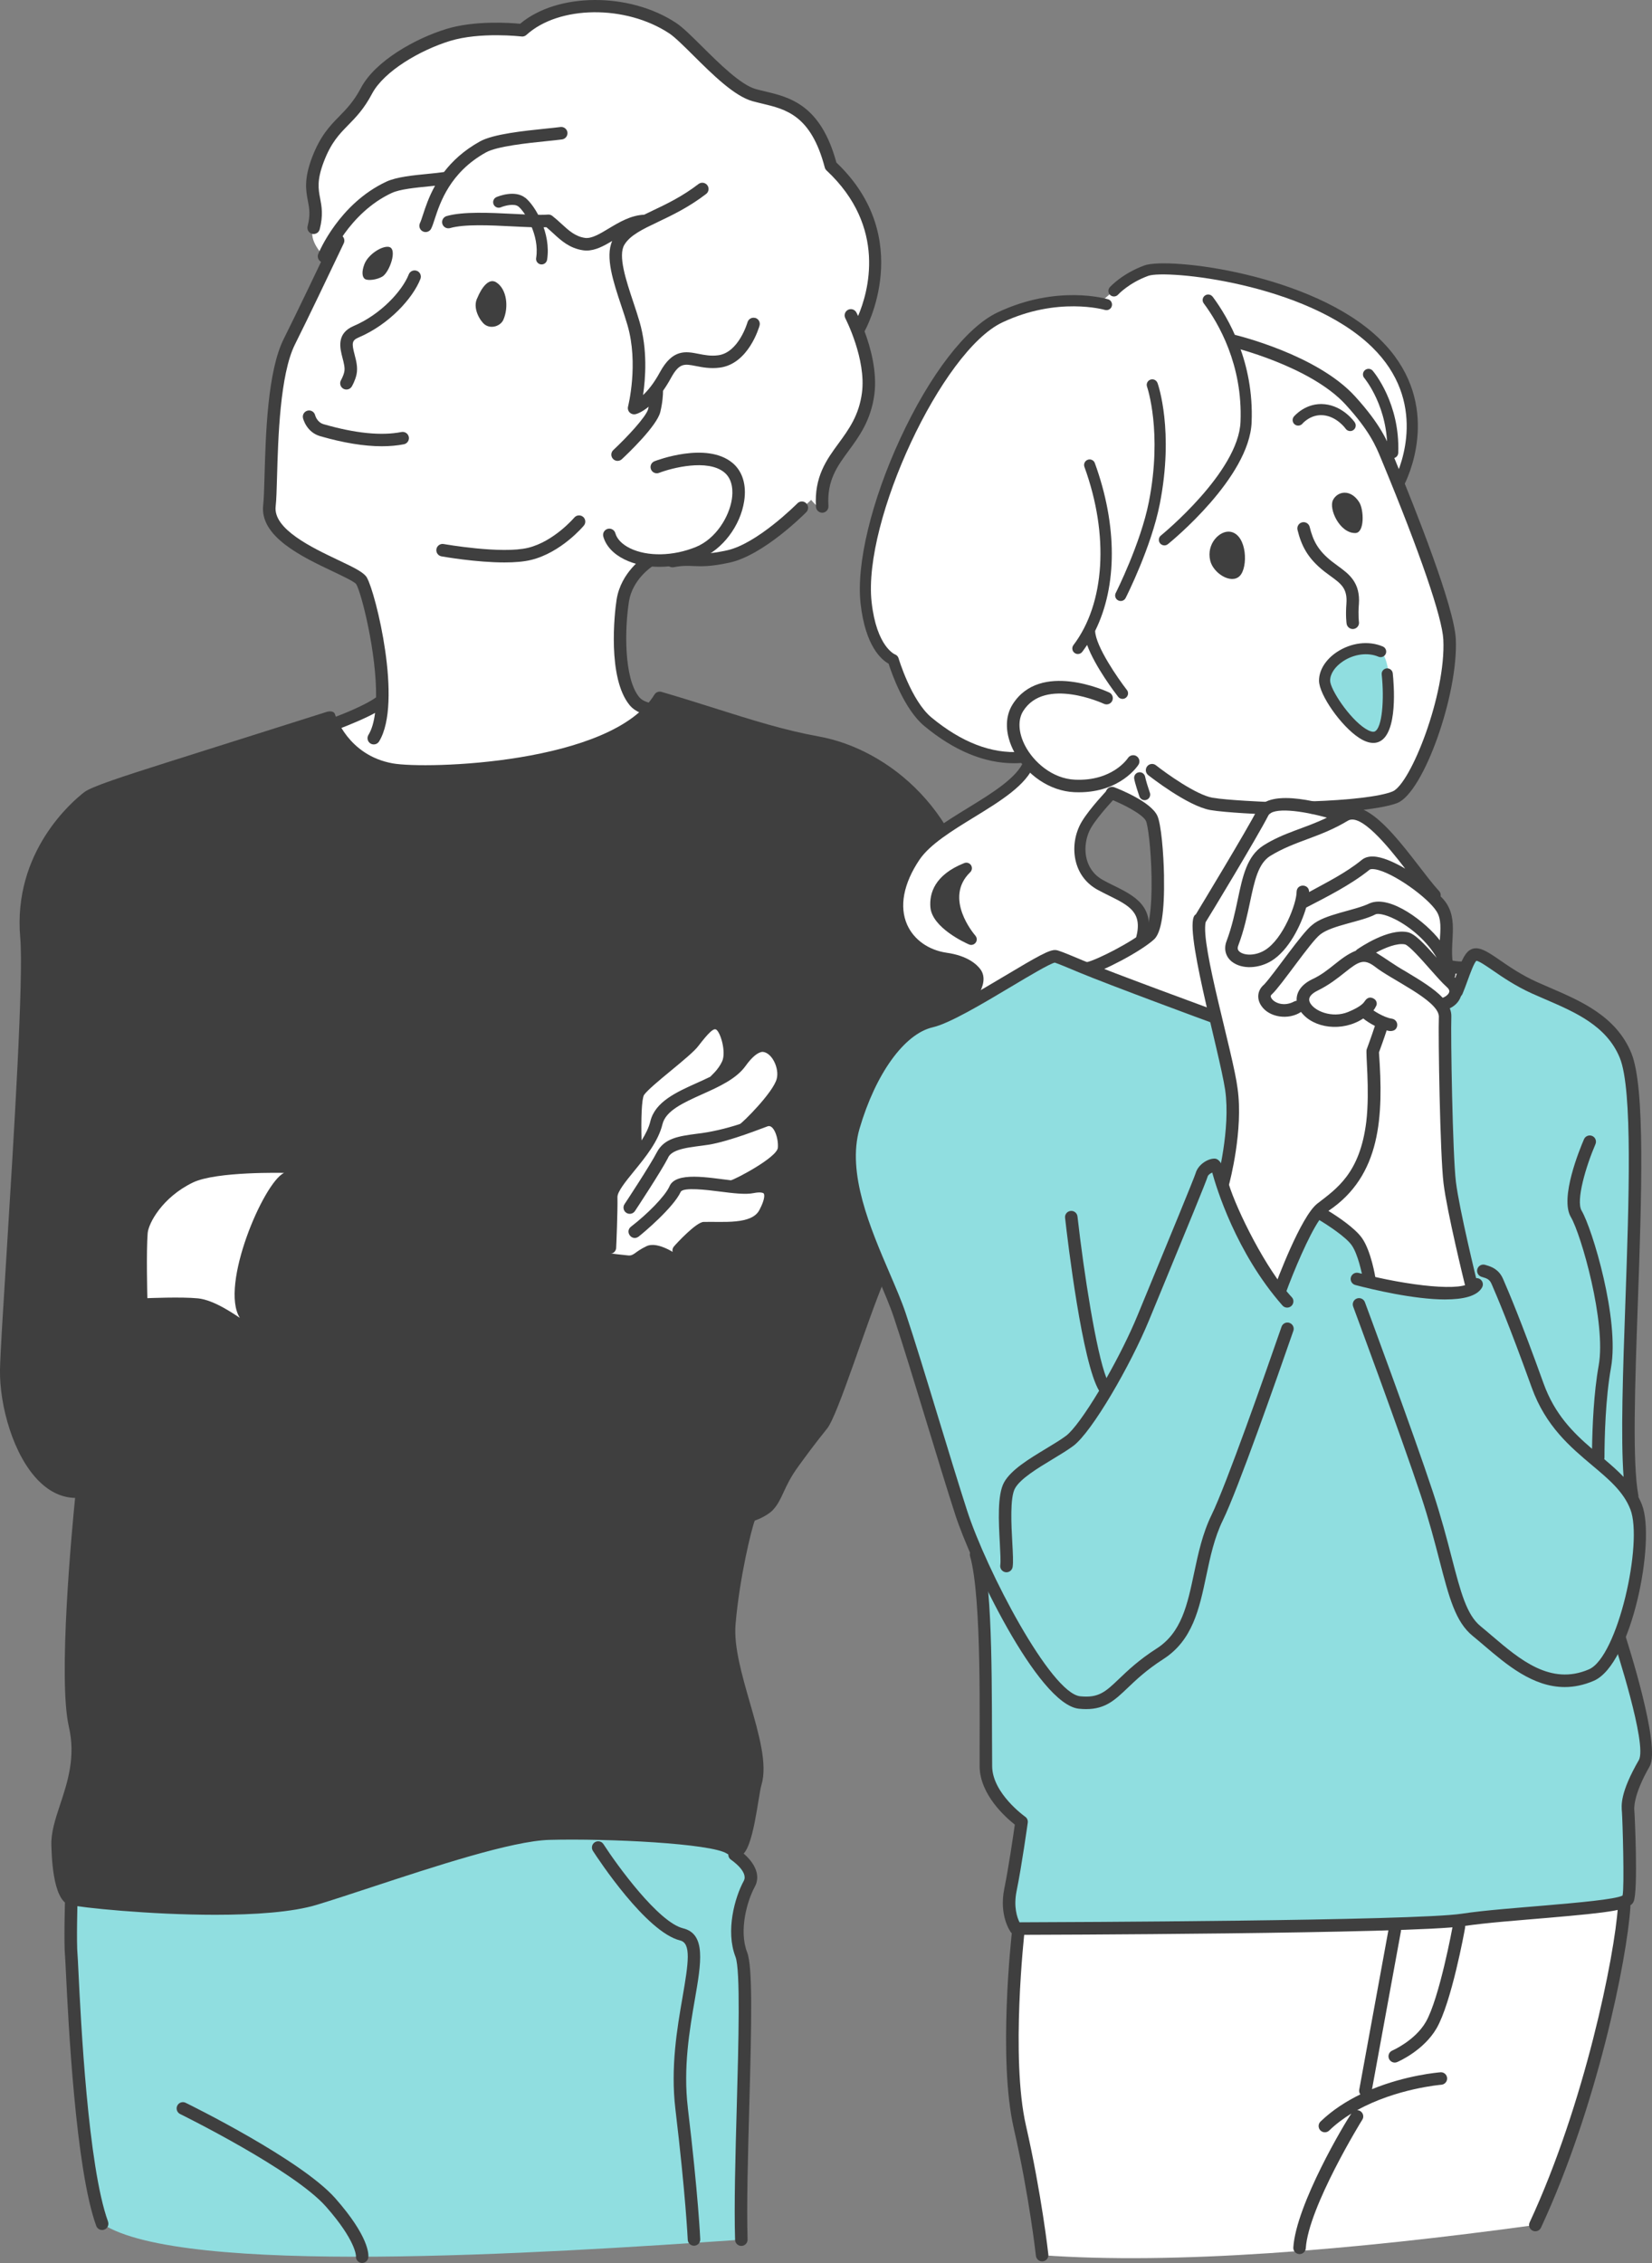 <?xml version="1.0" encoding="UTF-8"?>
<svg id="_レイヤー_2" data-name="レイヤー_2" xmlns="http://www.w3.org/2000/svg" viewBox="0 0 523.36 716.79">
  <rect x="0" y="0" width="523.36" height="716.79" fill="#808080" stroke="none"/>
  <defs>
    <style>
      .cls-1 {
        fill: #3f3f3f;
      }

      .cls-2 {
        fill: #fff;
      }

      .cls-3 {
        fill: #90dee0;
      }
    </style>
  </defs>
  <g>
    <g>
      <g>
        <path class="cls-2" d="M230.75,148.12c-2.96-2.46-7.2-2.97-11.22-2.71-3.77-8.75-14.31-3.78-17.67-2.15-3.49,1.69-5.28.76-5.28.76,0,0,9.5-9.95,10.77-11.64,1.27-1.69,1.58-6.55,1.27-12.14-1.9,4.33-6.02,6.86-6.02,6.86,0,0,1.37-14.26.53-19.11-.84-4.86-6.23-24.71-6.97-27.88-.74-3.17,2.21-6.06,10.48-11.14-8-1.42-14.03,6.3-20.66,6.98-6.63.68-11.78-7.19-11.78-7.19,0,0-13.84.89-17.88,0-4.03-.89-12.96.16-19.82.64,1.58-5.64,7.08-13.69,7.08-13.69,0,0-8.12-.88-19.31,3.01-11.19,3.9-17.16,14.67-17.16,14.67-3.88,11.78-10.94,25.8-15.45,34.81-6.58,13.16-5.43,44.42-6.31,51.94-1.49,12.61,26.92,19.91,29.23,23.88,1.69,2.91,6.59,23.34,6.39,37.93-3.38,2.33-11.94,6.17-16.27,7.8,0,0,3.61,11.17,15.13,15.49,15.07,5.65,74.62-.16,89.28-20.48-14.26,2.53-12.79-25.03-11.47-32.71,1.3-7.59,5.3-12.15,8.4-14.63,4.58.47,9.89-.17,15.18-2.34,10.86-4.45,16.9-20.84,9.53-26.96Z"/>
        <path class="cls-2" d="M263.21,52.54c-5.26-20.03-16.14-20.15-24.3-22.41-8.16-2.27-20.39-17.63-25.79-21.2-14.08-9.3-36.4-9.6-47.68.67,0,0-13.37-1.61-23.46,1.48-10.09,3.1-21.85,10.11-25.86,17.68-5.41,10.21-10.9,10.04-15.37,21.74-4.41,11.51.61,17.67-1.38,21.64-1.99,3.97,3.3,9.06,3.3,9.06,0,0,6.14-15.12,20.6-21.87,3.36-1.57,12.17-1.99,18.18-2.52-4.4,6.28-5.49,12.42-6.6,14.71,7.85-2.23,31.41-1,38.91-1.55,3.7,2.87,6.23,6.48,11.23,7.36,3.05.54,5.59-1.13,8.68-3.01,0,0,7.55-5.35,10.32-4.09-3.97,2.22-8.31,5.34-8.91,8.63-1.33,7.25,3.81,17.3,5.64,23.59,3.78,13,.2,26.83.2,26.83,0,0,3.22-.77,7.12-6.04-.09,2.26-.3,4.88-.75,6.78-.98,4.07-12.43,14.71-12.43,14.71,0,0,4.41,3.25,9.9-.63,2.94-2.08,12.16-3.8,14.66,2.11,16.5-.87,16.26,12.17,9.4,21.86-4.42,6.24-11.18,8.39-15.08,9.1,5.14-.4,3.05,1.76,16.97-.92,8.9-1.71,22.53-14.38,26.27-17.91,1.58,2.01,3.47,3.1,3.47,3.1-1.03-16.51,12.46-20.26,14.62-36.8.91-6.95-1.31-14.59-3.19-19.52,2.11-4.18,14.35-31.15-8.64-52.6Z"/>
      </g>
      <g>
        <path class="cls-1" d="M255.42,159.41c-.78-.77-2.03-.76-2.8.02-.13.13-12.71,12.81-22.34,14.9-5.59,1.21-8.08,1.1-10.49,1-1.92-.08-3.9-.17-7.1.44-1.07.2-1.78,1.24-1.57,2.32.18.95,1.01,1.61,1.94,1.61.12,0,.25-.01.37-.04,2.75-.52,4.34-.45,6.18-.37,2.54.11,5.41.24,11.5-1.08,10.79-2.34,23.78-15.43,24.33-15.99.77-.78.76-2.03-.02-2.8Z"/>
        <path class="cls-1" d="M273.96,104.81c.17-.29,16.26-29.3-8.99-53.33-5-18.35-14.79-20.67-22.67-22.55-.98-.23-1.94-.46-2.87-.72-4.75-1.32-11.57-8.08-17.04-13.51-3.27-3.25-6.1-6.05-8.18-7.43-14.89-9.83-37.69-9.64-49.43.26-3.23-.31-14.42-1.1-23.39,1.65-9.87,3.03-22.54,10.16-27.03,18.65-2.29,4.32-4.52,6.6-6.88,9.02-2.94,3-5.97,6.1-8.59,12.94-2.66,6.96-1.97,10.59-1.36,13.79.46,2.4.85,4.47-.08,8.07-.27,1.06.36,2.14,1.42,2.41,1.06.27,2.14-.36,2.41-1.42,1.16-4.46.62-7.3.14-9.8-.56-2.94-1.09-5.72,1.17-11.63,2.32-6.07,4.83-8.63,7.72-11.59,2.46-2.51,5-5.1,7.55-9.93,3.79-7.16,15.29-13.83,24.7-16.72,9.56-2.93,22.51-1.43,22.64-1.41.57.07,1.14-.11,1.57-.5,10.3-9.38,31.45-9.6,45.26-.48,1.76,1.16,4.59,3.97,7.58,6.94,6.1,6.06,13.02,12.92,18.77,14.52.97.27,1.98.51,3.01.76,7.65,1.82,15.55,3.7,19.9,20.25.09.36.29.69.56.94,19.33,18.04,13.15,38.7,10,46.09-.3-.63-.5-1.01-.54-1.1-.51-.97-1.71-1.34-2.67-.84-.97.51-1.34,1.7-.84,2.67.07.13,6.66,12.93,5.27,23.59-.94,7.2-4.22,11.67-7.38,15.99-3.83,5.22-7.78,10.61-7.19,20.15.07,1.05.94,1.86,1.97,1.86.04,0,.08,0,.13,0,1.09-.07,1.92-1.01,1.85-2.1-.51-8.1,2.71-12.49,6.43-17.56,3.3-4.5,7.05-9.61,8.12-17.82.93-7.15-1.2-14.86-3.12-20,.02-.03.05-.06.08-.1Z"/>
        <path class="cls-1" d="M116.3,183.04c-1-1.71-3.67-3.04-9.15-5.64-8.23-3.91-20.67-9.81-19.82-17.01.23-1.95.32-5.27.44-9.49.34-12.08.92-32.29,5.67-41.8,4.46-8.92,10.73-22.1,15.31-31.71l.15-.32c.47-.99.05-2.17-.94-2.64-.99-.47-2.17-.05-2.64.94l-.15.32c-4.57,9.6-10.84,22.76-15.28,31.65-5.15,10.29-5.71,30.25-6.09,43.46-.12,4.11-.21,7.36-.42,9.14-1.18,10.02,12.25,16.4,22.06,21.05,3.05,1.45,6.85,3.25,7.42,4.05,1.69,2.91,6.48,21.92,6.28,35.84-3,2.21-9.38,4.87-13.3,6.35-1.02.39-1.54,1.53-1.15,2.55.3.79,1.05,1.28,1.85,1.28.23,0,.47-.04.7-.13,3.15-1.19,8.73-3.49,11.58-5.13-.36,2.81-1.02,5.23-2.1,6.98-.57.93-.28,2.15.65,2.72.32.2.68.29,1.03.29.67,0,1.32-.34,1.69-.94,7.57-12.32-1.13-47.17-3.82-51.8Z"/>
        <path class="cls-1" d="M207.26,222.82c-1.55-.06-3.7-.72-4.75-2-4.95-6.04-4.59-21.87-3.25-30.32,1.1-6.94,7.16-10.95,7.23-10.99.92-.59,1.18-1.81.59-2.73-.59-.92-1.81-1.19-2.73-.6-.31.2-7.61,4.96-9,13.7-.7,4.38-2.93,24.87,4.1,33.45,1.78,2.18,4.94,3.34,7.65,3.44.03,0,.05,0,.08,0,1.06,0,1.93-.83,1.98-1.9.04-1.09-.81-2.01-1.9-2.06Z"/>
        <path class="cls-1" d="M232.02,146.6c-8.17-6.78-23.99-.77-24.66-.51-1.02.39-1.53,1.54-1.13,2.56.39,1.02,1.54,1.52,2.56,1.13,3.96-1.53,15.4-4.53,20.7-.13,2.82,2.34,2.69,6.32,2.36,8.48-.85,5.55-5.03,12.52-11.38,15.12-7.2,2.95-15.4,3.1-20.9.4-2.47-1.22-4.11-2.9-4.62-4.75-.29-1.05-1.37-1.67-2.43-1.39-1.05.29-1.68,1.38-1.39,2.43.81,2.95,3.18,5.53,6.69,7.25,3.19,1.57,7,2.35,11.04,2.35,4.29,0,8.82-.88,13.11-2.64,6.91-2.83,12.58-10.31,13.79-18.18.79-5.16-.54-9.47-3.74-12.13Z"/>
        <path class="cls-1" d="M184.72,163.71c-.84-.7-2.08-.59-2.79.24-.06.07-6.41,7.53-14.57,9.55-8.4,2.07-26.62-1.15-26.8-1.18-1.07-.19-2.1.52-2.3,1.6-.19,1.08.52,2.1,1.6,2.3.58.1,10.91,1.93,19.96,1.93,3.14,0,6.12-.22,8.49-.81,9.43-2.33,16.36-10.5,16.65-10.85.7-.84.59-2.08-.24-2.79Z"/>
        <path class="cls-1" d="M179.77,41.94c-.14-1.08-1.14-1.85-2.22-1.71-1.19.16-2.75.32-4.56.5-7.05.73-16.71,1.72-20.94,4.07-5.14,2.85-8.76,6.26-11.39,9.69-1.44.22-3.23.4-5.1.58-4.67.46-9.96.98-13.14,2.46-14.99,6.99-21.33,22.27-21.6,22.92-.41,1.01.08,2.17,1.09,2.58.24.1.5.15.74.15.78,0,1.52-.47,1.84-1.23.06-.14,6.01-14.48,19.6-20.82,2.56-1.2,7.5-1.68,11.85-2.11.64-.06,1.27-.13,1.88-.19-1.98,3.55-3.06,6.86-3.85,9.28-.35,1.08-.66,2.02-.92,2.54-.48.98-.07,2.17.91,2.65.28.14.58.2.87.2.73,0,1.44-.41,1.78-1.11.38-.77.71-1.78,1.12-3.05,1.69-5.15,4.83-14.75,16.23-21.07,3.52-1.95,13.09-2.94,19.42-3.59,1.84-.19,3.43-.35,4.67-.52,1.08-.14,1.85-1.14,1.71-2.22Z"/>
        <path class="cls-1" d="M239.25,100.71c-1.05-.29-2.14.32-2.44,1.37-.03.1-2.78,9.63-9.32,10.46-2.34.3-4.3-.09-6.19-.46-4.03-.79-8.19-1.62-12.24,5.83-1.94,3.57-3.83,5.82-5.34,7.23.79-5.31,1.47-14.4-1.11-23.24-.58-2-1.29-4.14-1.98-6.21-2.3-6.91-4.91-14.74-2.82-18.17,1.84-3.03,5.71-4.87,10.6-7.2,4.35-2.07,9.77-4.64,15.29-8.88.87-.67,1.03-1.91.37-2.78-.67-.87-1.91-1.03-2.78-.37-5.18,3.98-10.17,6.35-14.57,8.44-.91.43-1.79.86-2.65,1.28-4.19.17-7.89,2.37-11.17,4.34-2.84,1.71-5.51,3.33-7.62,3-3.06-.47-5.06-2.3-7.37-4.42-.92-.85-1.88-1.72-2.94-2.55-.39-.3-.87-.45-1.36-.41-2.67.2-6.68,0-10.93-.22-7.47-.37-15.94-.8-21.18.69-1.05.3-1.66,1.39-1.37,2.44.3,1.05,1.39,1.66,2.44,1.37,4.62-1.31,12.74-.9,19.9-.54,3.99.2,7.78.39,10.62.26.73.6,1.43,1.25,2.12,1.88,2.55,2.35,5.2,4.77,9.45,5.42.4.06.79.09,1.18.09,2.75,0,5.38-1.41,8.11-3.03-2.27,5.07.35,12.96,2.9,20.6.71,2.13,1.38,4.13,1.94,6.06,3.58,12.29.21,25.65.18,25.78-.17.67.02,1.39.51,1.88.38.38.89.59,1.41.59.15,0,.31-.02.46-.05.31-.07,1.92-.54,4.15-2.37-.05.24-.11.48-.16.73-.58,2.41-6.81,9.05-11.04,13-.8.75-.84,2-.1,2.8.39.42.92.63,1.45.63.48,0,.97-.18,1.35-.53,1.85-1.72,11.13-10.55,12.19-14.97.75-3.12.86-5.54.86-6.7.81-1.15,1.64-2.46,2.48-3.99,2.66-4.89,4.22-4.58,8-3.84,2,.39,4.48.88,7.46.5,9.16-1.16,12.5-12.83,12.64-13.33.29-1.05-.32-2.14-1.38-2.43Z"/>
      </g>
      <g>
        <path class="cls-1" d="M129.51,138.4c-.21-1.07-1.26-1.77-2.33-1.56-6.32,1.25-14.61.42-24.65-2.47-2.08-.6-2.66-2.71-2.69-2.84-.25-1.06-1.31-1.71-2.37-1.47-1.07.25-1.73,1.31-1.48,2.37.04.18,1.08,4.48,5.45,5.73,7.36,2.12,13.9,3.19,19.53,3.19,2.51,0,4.84-.21,6.98-.63,1.07-.21,1.77-1.25,1.56-2.33Z"/>
        <path class="cls-1" d="M132.07,85.79c-1.02-.4-2.17.1-2.57,1.12-2.03,5.19-8.84,12.68-17.45,16.34-5.56,2.37-4.35,7.03-3.54,10.12.42,1.63.83,3.17.56,4.41-.28,1.31-1.03,2.61-1.03,2.62-.55.94-.24,2.16.71,2.71.31.18.66.27,1,.27.68,0,1.34-.35,1.71-.98.11-.19,1.08-1.88,1.49-3.79.46-2.16-.1-4.33-.6-6.24-.94-3.6-.94-4.54,1.26-5.48,9.71-4.13,17.2-12.45,19.58-18.54.4-1.02-.1-2.17-1.12-2.57Z"/>
        <path class="cls-1" d="M157.27,89.46c-3.3-2.12-5.95,4.71-5.95,4.71-1.9,3.39.94,7.66,2.23,8.61,2.11,1.56,5.08.43,5.92-1.5,1.75-4.01,1.09-9.7-2.21-11.82Z"/>
        <path class="cls-1" d="M123.12,78.19c-2.16-.32-6.47,2.36-7.68,5.5-.91,2.37-.73,4.12.21,4.7.93.58,3.75.24,5.47-.78,2.29-1.36,4.99-8.97,2-9.42Z"/>
        <path class="cls-1" d="M166.42,62.67c-3.26-2.61-8.53-.5-9.12-.25-.89.38-1.31,1.41-.93,2.31.38.89,1.41,1.31,2.31.93,1.25-.53,4.25-1.29,5.55-.25,2.02,1.62,6.8,9.08,5.62,16.31-.16.96.49,1.86,1.45,2.02.1.02.19.02.28.02.85,0,1.59-.61,1.74-1.48,1.35-8.3-3.69-17.06-6.89-19.63Z"/>
      </g>
    </g>
    <g>
      <g>
        <path class="cls-3" d="M228.63,581.72s-27.95-5.17-57.29-3.43c-16.33.97-51.54,15.66-70.92,21.8-25.24,7.99-78.01-1.25-78.01-1.25,0,0-.23,16.42.19,20.64.39,3.87,2.17,63.99,9.77,84.89,25.13,16.68,138.92,9.41,202.48,5.04-.81-26.19,2.96-82.68,0-90.29-2.96-7.6.01-17.72,2.5-22.39,3.1-5.81-8.72-15.02-8.72-15.02Z"/>
        <path class="cls-1" d="M34.23,703.69c-6.38-17.53-8.64-63.96-9.38-79.21-.14-2.86-.22-4.58-.28-5.2-.4-4.04,0-17.65,0-17.77.04-1.09-.82-2.01-1.91-2.05-1.09-.04-2.01.82-2.05,1.91-.02.5-.42,13.99,0,18.3.05.52.14,2.4.27,5,.75,15.4,3.03,62.28,9.61,80.37.29.8,1.05,1.3,1.86,1.3.22,0,.45-.04.68-.12,1.03-.37,1.56-1.51,1.18-2.54Z"/>
        <path class="cls-1" d="M233.78,585.78c-.92-.59-2.14-.33-2.73.58-.59.92-.34,2.14.58,2.74.06.04,5.58,3.76,3.99,6.68-2.81,5.15-5.82,15.8-2.61,24.05,1.6,4.11.96,27.12.4,47.41-.43,15.44-.87,31.41-.53,42.22.03,1.07.91,1.92,1.98,1.92.02,0,.04,0,.06,0,1.09-.03,1.95-.95,1.92-2.04-.33-10.69.11-26.6.53-41.99.76-27.44,1.09-44.43-.67-48.96-2.7-6.95.04-16.4,2.4-20.72,2.69-4.94-2.07-9.81-5.31-11.9Z"/>
        <path class="cls-1" d="M106.23,696.3c-10.76-12.19-45.92-29.52-47.42-30.25-.98-.48-2.17-.08-2.65.91-.48.98-.08,2.17.91,2.65.36.18,35.95,17.71,46.19,29.31,9.54,10.81,9.5,15.64,9.51,15.64-.13,1.09.64,2.07,1.72,2.21.08.01.16.01.24.01.99,0,1.84-.74,1.96-1.74.12-1.01.2-6.65-10.47-18.75Z"/>
        <path class="cls-1" d="M217.91,667.6c-1.52-12.69.56-24.73,2.24-34.39,1.99-11.52,3.57-20.62-3.73-22.42-7.82-1.92-20.88-19.9-25.25-26.67-.59-.92-1.82-1.18-2.74-.59-.92.59-1.18,1.82-.59,2.74,1.7,2.62,16.88,25.72,27.63,28.36,3.54.87,2.65,7.05.77,17.9-1.72,9.92-3.85,22.27-2.27,35.54,3.28,27.46,3.9,41.22,3.91,41.36.05,1.06.92,1.89,1.98,1.89.03,0,.06,0,.09,0,1.09-.05,1.94-.97,1.89-2.06,0-.14-.63-14.02-3.94-41.66Z"/>
      </g>
      <g>
        <path class="cls-1" d="M309.57,292.58c-3.03-35.09-28.14-55.34-50.19-59.31-10.77-1.94-20.95-5.15-32.73-8.87-5.39-1.7-10.96-3.46-17.08-5.25-.86-.25-1.78.1-2.25.87-13.46,22-72.35,23.68-82.94,21.77-14.12-2.56-18.1-15.03-18.26-15.56-.31-1.05-1.69-1.03-2.73-.71-.15.05-38.56,12.2-49.02,15.51-15.69,4.97-25.39,8.12-27.67,9.88-3.81,2.93-22.68,18.95-20.29,46.09,1.11,12.58-2.02,62.87-4.3,99.6C.98,414.64.09,428.89,0,433.87c-.19,11.1,4.14,27.29,12.52,35.45,3.43,3.34,7.22,5.05,11.27,5.14-1.01,10.11-5.46,57.37-1.97,72.49,2.21,9.58-.43,17.58-2.77,24.63-1.52,4.59-2.95,8.92-2.77,13.03.09,1.97.21,17.35,5.72,18.73,3.38.84,25.25,3.16,46.24,3.16,12.37,0,24.43-.81,32.22-3.19,4.98-1.52,10.96-3.49,17.28-5.57,19.83-6.53,44.5-14.65,56.32-14.97,18.68-.49,51.22,1.14,56.19,4.33,1.62,1.04,3.09,1.2,4.45.66,4-1.59,5.45-18.77,6.55-22.46,1.92-6.49-.8-15.97-3.69-26.01-2.52-8.75-5.12-17.8-4.54-24.73,1.24-14.83,5.13-30.57,6.09-32.92,1.97-.66,4.58-2.09,5.74-3.35,3.22-3.48,3.25-7.18,8-13.72,2.73-3.77,5.28-7.23,9.19-12.09,3.48-4.33,12.44-33.58,18.27-47.31,12.9-30.35,32.38-76.22,29.24-112.59Z"/>
        <path class="cls-2" d="M242.49,354.85c-1.09.62-3.65,1.63-6.76,2.64,3.68-3.56,10.82-10.88,11.93-15.2.84-3.28-.49-6.51-2.07-8.48-1.57-1.97-5.32-5.47-11.28,2.73-1.78,2.44-4.66,4.27-7.9,5.89,1.39-1.59,3.1-3.71,3.84-5.33,1.75-3.82-.03-9.54-2.25-12.17-1.9-2.26-5.69,1.51-8.63,5.26-2.66,3.38-15.48,12.48-17.38,15.48-1.52,2.39-.87,16.38-.65,21.7-3.89,4.86-8.51,9.06-8.17,12.04.67,5.91.16,17.6.16,17.6,0,0,3.84.49,5.69.65,1.84.16,2.04-1.15,5.79-2.93,3.75-1.78,10.05,2.95,10.05,2.95,0,0,5.96-8.3,8.24-8.34,7.39-.15,15.67.45,18.85-5.52,3.18-5.97,1.95-9.2-4.02-8.03-1.52.3-3.71.18-6.17-.08,4.63-2.05,15.87-7.47,16.26-12.08.48-5.81-3.11-10.15-5.52-8.77Z"/>
        <path class="cls-2" d="M89.99,371.51s-21.47-.53-28.87,3.04c-9.71,4.69-14.08,12.91-14.34,16.05-.47,5.67-.1,20.59-.1,20.59,0,0,10.89-.47,16.06.06s11.59,5.12,13.24,6.17c-6.44-10.14,7.51-42.88,14.01-45.91Z"/>
        <path class="cls-1" d="M246.27,353.36c-.94-.59-1.94-.83-2.9-.71,2.81-3.02,5.73-6.76,6.54-9.99,1.27-5.05-1.58-9.12-2.48-10.25-4.73-5.61-9.88-3.42-14.33,2.75.6-4.34-1.3-9.25-3.33-11.67-2.95-2.97-6.42-1.33-11.69,5.4-2.54,3.2-16.19,13.23-17.44,15.84-1.96,3.14-1.44,16.51-1.16,21.64-3.27,4.1-8.12,9.36-7.83,12.89.09,3.83-.5,15.34-.54,15.85-.06.71.49,1.91,1.95,2.02,1.46.11,2.08-1.14,2.13-1.71.06-.69.52-12.05.42-16.24-.04-1.72,2.65-5.02,5.25-8.21,3.6-4.41,7.69-9.42,9.01-14.88,1.04-4.3,6.66-6.82,12.61-9.5,5.3-2.38,10.78-4.84,13.75-9,2.01-2.81,3.93-4.38,5.4-4.42,2.97.24,5.31,5.28,4.44,8.53-1.09,4.33-10.99,14.12-11.69,14.34-4.53,1.47-9.23,2.58-13.75,3.09-5.48.73-10.21,1.36-12.55,5.88-2.14,4.15-10.11,16.24-10.21,16.37-.62.9-.38,2.14.52,2.75.89.61,2.13.39,2.75-.52.38-.56,8.2-12.42,10.45-16.78,1.22-3.23,8-3.48,12.78-4.23,6.88-1.07,18.14-5.66,18.91-5.88,1.86-.54,3.39,3.76,3.15,6.8-.25,3.14-13.78,10.18-14.9,10.33-6.91-.78-17.54-2.91-19.48,2.01-1.45,3.12-6.94,8.69-12.17,12.7-1.08.87-.92,2.14-.22,2.91.61.67,1.65.95,2.64.23,1.46-1.12,11.01-9.15,13.34-14.17.74-1.59,8.59-.6,12.35-.12,4.19.53,8.15,1.03,10.76.5,2.13-.43,3.03-.1,3.21.14.28.37.36,1.9-1.31,5.07-2.35,4.91-11.67,3.74-17.75,3.92-2.32.06-8.58,6.79-9.41,7.79-.55.66-.74,1.79.17,2.64.91.85,2.15.37,2.52,0,.36-.37,5.99-6.19,6.9-6.48,7.4-.19,17.28,1.18,21.08-6.04,3.08-5.81,2.72-10.79-3.29-11.2,4.44-2.45,9.19-5.97,9.51-9.93.35-4.41-1.35-8.72-4.13-10.46ZM228.76,336.21c-1.26,2.74-3.59,4.61-3.77,4.86-1.34.66-2.74,1.29-4.12,1.91-6.55,2.94-13.33,5.99-14.83,12.17-.49,2.04-1.52,4.08-2.79,6.09-.19-6.76.02-13.13.78-14.42,2.34-3.23,14.8-12.22,17.21-15.51,3.18-4.12,4.7-5.6,5.55-5.24,1.36.57,3.37,7.05,1.98,10.13Z"/>
      </g>
    </g>
  </g>
  <g>
    <g>
      <g>
        <path class="cls-2" d="M348.56,280.29c-7.38-4.04-8.42-13.66-4.29-19.23,3.77-5.09,8.63-9.86,9.35-15.91-11.52,5.7-22.85,1.26-27.04-4.92-4.29,11.15-29.32,20.02-36.78,31.12-11.74,17.48-2.64,30.38,9.85,32.18,5.38.77,8.24,2.87,9.47,4.49,2.94,3.86-5.44,12.86-5.44,12.86,0,0,28.23-16.35,30.21-16.51s10.75,3.68,10.75,3.68c0,0,14.52-5.94,17.01-8.55,4.2-12.88-5.33-14.93-13.11-19.19ZM296.51,287.2c-.45-5.64,3.17-9.63,9.63-12.2-9.86,9.55,1.55,22.54,1.55,22.54,0,0-10.73-4.7-11.18-10.34Z"/>
        <path class="cls-2" d="M428.82,293.24c-1.14-13.45,1.08-39.54,1.08-39.54,0,0-39.4,2.61-47.32,0-7.92-2.61-20.56-14.61-22.51-13.78-1.94.83-6,10.91-6,10.91,0,0,7.78,3.6,9.62,7.47,1.84,3.87,4.7,34.03.59,37.79-4.11,3.76-18.32,10.74-21.81,11.43,0,0,74.38,31.48,104.37,24.51,9.37-2.18,19.22-25.5,19.22-25.5-8.91,1.34-31.72-10.37-37.23-13.29Z"/>
        <path class="cls-2" d="M360.17,240.23s-1.28-.38-2.7,1.83-6.85,6.44-15.01,6.92c10.22.95,21.23,9.32,21.23,9.32-.99-3.59-3.83-13.99-3.51-18.07Z"/>
        <path class="cls-2" d="M459.22,202.47c-.59-11.89-14.3-44.71-15.3-47.21-1-2.5-5.78-16.77-16.12-28.4-11.55-13-38.13-18.35-38.13-18.35,0,0,5.74,12.3,3.44,28.38-2.05,14.37-25.21,36.12-33.61,41.18-2.11,10.54-15,20.2-15,20.2,1.45,7.6,5.76,17.38,10.12,21.7-5.7,2.49-24.37-7.96-32.16,4.22-5.47,8.54,4.77,24.04,17.97,24.76,14.43.78,19.61-8.74,19.61-8.74,0,0,13.85,11.07,21.68,13.9,7.83,2.83,50.2,2.6,60.23-1.59,7.14-2.98,18.13-32.83,17.27-50.04Z"/>
        <path class="cls-3" d="M437.39,206.39c-5.02-3.55-18.79,2.27-17.76,9.19.7,4.72,11.13,19.12,16.6,17.73,4.94-1.26,5.38-23.93,1.16-26.92Z"/>
        <path class="cls-2" d="M435.91,108.68c-20.83-20.31-66.04-25.42-72.75-22.95-6.7,2.47-14.64,10.18-14.64,10.18,0,0-13.28-4.09-31.76,4.65-20.49,9.69-45.25,64.4-42.37,90.36,1.75,15.78,8.58,18.03,8.58,18.03,0,0,4.1,13.95,11,19.66,7.93,6.56,18.68,13.12,31,11.59,0,0-7.85-10.94,1.06-18.57,6.66-5.7,17.16-1.76,22.74-.24,2.61.71,5.77.74,7.67-1.78,0,0-8.53-8.31-10.88-20.97,2.71-1.92,7.41-6.11,9.47-9.27,1.87-2.87,3.53-6.4,4.96-10.1,9.79-7.97,35.77-30.54,35.73-46.25-.03-9.74-2.01-17.17-4.57-23.86,8.05,1.98,22.09,6.78,31.18,13.68,13.4,10.18,20.96,30.75,20.96,30.75,0,0,13.45-24.6-7.39-44.91Z"/>
      </g>
      <g>
        <path class="cls-2" d="M459.71,607.04c-39.46,2.95-87.66,2.37-136.9,2.75,0,0-4.75,41.89.27,63.89,5.02,22,7.06,40.64,7.06,40.64,41.93,3.06,98.27-1.61,156.25-9.56,17.71-38.1,27.4-87.01,28.28-102.83-15.5,2.16-34.66,3.6-54.96,5.12Z"/>
        <path class="cls-3" d="M513.1,518.09c5.39-13.38,8.14-33.33,5.25-40.74-.43-1.1-.95-2.14-1.54-3.12-3.62-10.39,5.04-122.65-1.82-139.9-2.26-5.68-7.54-11.31-12.43-13.66-4.89-2.35-17.03-8.21-18.52-8.9-7.71-3.59-8.59-5.15-12.51-8.07-3.84-2.86-5.47-1.09-5.87.07-.39,1.16-2.24,6.71-4.18,10.29-1.94,3.58-9.85,16.37-18.36,17.24-39.38,4.03-105.57-28.17-108.86-28.4-3.3-.23-30.12,18.48-39.2,20.56-9.08,2.08-18.96,14.05-24.65,33.46-5.69,19.41,9.56,44.54,14.62,59.61,5.05,15.07,13.84,45.15,19.46,62.55,1.26,3.9,4.69,12.73,5.71,14.59,3.72,13.74,2.09,53.8,2.19,66.7.08,9.75,10.88,17.11,10.88,17.11-.49,6.55-2.04,15.21-3.41,23.34-.97,5.73.36,9.05,1.66,10.17,2.14,1.85,186.08-.46,194.48-9.58,2.27-2.47,0-29.1,0-29.1,0,0,.42-4.33,4.86-13.31,3.76-7.62-4.07-22.74-7.75-40.9Z"/>
        <path class="cls-2" d="M459.27,374.58c-1.09-8.96-1.69-46.64-1.46-52.67.04-1.06-.36-2.12-1.08-3.17,3.84-1.28,5.94-4.91,2.99-7.55-.29-.26-.59-.55-.92-.87-.03-1.6-.27-3.15-.7-4.63.1-6.25,1.57-13.74-1.29-18.1-.23-.36-.52-.74-.85-1.14h0c-5.34-6.15-21.72-33-29.9-28.25-.26.15-.52.29-.78.43-5.25-1.8-22.34-7.13-25.25-1.21-3.24,6.6-19.57,33.34-19.57,33.34-3.5,3.74,7.79,41.22,9.65,54.2,1.86,12.98-3.42,31.75-3.42,31.75,3.6,11.99,9.95,23,18.14,33.34,0,0,7.74-20.67,12.78-26.39,3.24,2.06,10.27,6.73,12.27,9.62,2.64,3.8,3.9,13.36,3.9,13.36,12.75,3.32,24.61,5.44,32.54,2.27,0,0-5.97-25.39-7.06-34.35Z"/>
      </g>
    </g>
    <g>
      <g>
        <path class="cls-1" d="M326.66,239.89c-.91-.35-1.93.1-2.27,1.01-2.07,5.39-10.03,10.27-17.72,14.99-7.19,4.41-14.62,8.97-18.32,14.47-5.76,8.57-7.24,17.08-4.18,23.96,2.6,5.85,8.3,9.94,15.25,10.94,5.64.81,7.8,3.12,8.32,3.81,1.35,1.77-1.82,6.26-4.38,8.73-.7.67-.72,1.79-.05,2.49.35.36.81.54,1.27.54s.88-.16,1.22-.49c.88-.85,8.53-8.44,4.74-13.4-1.16-1.53-4.09-4.23-10.62-5.16-5.74-.82-10.42-4.14-12.53-8.88-2.55-5.74-1.17-13.04,3.89-20.57,3.27-4.86,10.37-9.22,17.24-13.43,8.57-5.26,16.66-10.23,19.16-16.73.35-.91-.1-1.93-1.01-2.27Z"/>
        <path class="cls-1" d="M352.87,280.52c-1.14-.56-2.31-1.15-3.46-1.78-3.26-1.79-4.59-4.54-5.12-6.53-.89-3.32-.32-7.24,1.49-10.24,2.3-3.8,7.73-9.5,7.79-9.56.67-.7.65-1.82-.06-2.49-.7-.67-1.81-.65-2.49.06-.23.24-5.75,6.04-8.25,10.17-2.33,3.85-3.03,8.7-1.88,12.98,1.02,3.81,3.39,6.81,6.83,8.7,1.21.66,2.42,1.26,3.59,1.84,6.46,3.21,10.73,5.33,8.62,13.29-.25.94.31,1.9,1.25,2.15.15.04.3.06.45.06.78,0,1.49-.52,1.7-1.31,2.85-10.74-3.92-14.1-10.46-17.35Z"/>
        <path class="cls-1" d="M309.02,296.38c-.42-.48-10.18-11.86-1.65-20.11.6-.58.71-1.51.25-2.22-.46-.71-1.35-.99-2.13-.68-9.49,3.77-11.08,9.68-10.74,13.97.52,6.5,11.03,11.29,12.23,11.81.23.1.47.15.7.15.55,0,1.08-.26,1.42-.72.49-.66.45-1.58-.1-2.2ZM298.27,287.06c-.22-2.71.67-5.01,2.69-6.94-1.23,4.21-.29,8.58,1.36,12.23-2.17-1.65-3.91-3.54-4.05-5.29Z"/>
      </g>
      <g>
        <path class="cls-1" d="M437.13,107.42c-21.29-20.76-67.15-26.08-74.59-23.34-7.03,2.59-10.74,6.67-10.94,6.89-.65.72-.6,1.83.12,2.48.72.65,1.83.6,2.49-.12.04-.05,3.35-3.67,9.55-5.95,5.57-2.05,50.13,2.29,70.91,22.56,17.7,17.26,9.14,37.69,7.25,41.61-.42.88-.06,1.93.82,2.35.25.12.51.18.76.18.65,0,1.28-.37,1.59-.99,2.08-4.3,11.47-26.72-7.96-45.66Z"/>
        <path class="cls-1" d="M434.89,117.44c-.63-.74-1.74-.82-2.48-.19-.74.63-.83,1.74-.2,2.48.08.09,7.78,9.33,7.24,23.6-.04.97.72,1.79,1.69,1.82.02,0,.04,0,.07,0,.94,0,1.72-.75,1.76-1.69.59-15.7-7.73-25.61-8.08-26.02Z"/>
        <path class="cls-1" d="M462.99,304.55c-1.02.03-3.13-.3-3.78-.43-.65-.12-2.1.15-2.29,1.5-.26,1.8.99,2.25,1.54,2.38s3,.51,4.26.51c.14,0,.28,0,.41,0,1.09-.04,1.95-.95,1.91-2.05-.04-1.09-.92-1.96-2.05-1.91Z"/>
        <path class="cls-1" d="M368.77,277.65c-.13-7.45-.92-16.74-2.14-19.3-2.07-4.36-11.71-8.26-13.63-8.99-1.02-.39-2.17.12-2.56,1.14-.39,1.02.12,2.17,1.14,2.56,4.14,1.6,10.44,4.82,11.47,6.99.63,1.32,1.6,8.69,1.76,17.67.19,10.98-1.01,16.13-1.87,16.91-3.85,3.52-15.62,9.53-18.66,10.13-1.07.21-1.77,1.26-1.56,2.33.19.94,1.01,1.59,1.94,1.59.13,0,.26-.01.39-.04,4-.79,16.34-7.23,20.56-11.09,2.29-2.09,3.35-8.79,3.15-19.9Z"/>
        <path class="cls-1" d="M364.28,251.1c-.42-1.19-1.32-4.07-1.49-5.03-.16-.96-1.07-1.6-2.03-1.44-.96.16-1.6,1.07-1.44,2.03.24,1.43,1.35,4.79,1.64,5.61.26.72.93,1.18,1.66,1.18.19,0,.39-.03.59-.1.92-.32,1.4-1.33,1.08-2.25Z"/>
        <path class="cls-1" d="M401.19,253.99c-.13,0-12.51-.52-17.06-1.31-5.17-.9-14.69-7.73-17.92-10.28-.86-.68-2.1-.53-2.78.33-.68.86-.53,2.1.32,2.78.51.4,12.48,9.81,19.7,11.07,4.81.84,17.24,1.36,17.77,1.38.02,0,.05,0,.07,0,1.06,0,1.94-.84,1.98-1.91.04-1.09-.99-2.02-2.08-2.06Z"/>
        <path class="cls-1" d="M461.2,202.37c-.51-10.16-12.51-40.46-19.61-57.62l-.36-.86c-1.75-4.25-3.93-9.54-11.96-18.36-11.98-13.15-37.19-19.26-38.27-19.52-1.06-.25-2.13.4-2.39,1.46-.26,1.06.4,2.13,1.46,2.39.25.06,25.11,6.09,36.27,18.34,7.56,8.3,9.51,13.03,11.23,17.2l.36.87c11.93,28.79,18.97,49.32,19.32,56.3.87,17.42-10.38,45.75-16.06,48.11-4,1.67-14.35,2.75-25.56,3.14-.72.03-1.8.66-1.73,2,.08,1.43,1.14,1.99,1.92,1.96,4.12-.14,21.17-1.13,26.89-3.45,8.33-3.38,19.35-34.54,18.49-51.97Z"/>
        <path class="cls-1" d="M351.07,94.81c-.51-.16-16.17-4.78-35.06,4.16-9.87,4.67-21.39,19.6-30.8,39.93-9.14,19.75-13.96,39.76-12.58,52.22,1.51,13.65,6.7,17.9,8.88,19.1.99,3.09,4.98,14.49,11.32,19.75,9.45,7.83,19,11.78,28.41,11.78.76,0,1.53-.03,2.29-.08.97-.07,1.7-.91,1.64-1.88-.07-.97-.9-1.71-1.88-1.64-9.22.63-18.71-3.04-28.21-10.9-6.39-5.3-10.39-18.66-10.43-18.8-.16-.53-.59-.97-1.1-1.16-.06-.02-5.84-2.38-7.42-16.57-2.85-25.74,22.28-79.55,41.38-88.58,17.53-8.29,32.37-4.02,32.5-3.98.92.29,1.91-.22,2.2-1.15.29-.93-.22-1.92-1.15-2.21Z"/>
        <path class="cls-1" d="M384.17,93.99c-.58-.78-1.68-.94-2.46-.36-.78.58-.94,1.68-.36,2.46,4.67,6.27,12.38,19.48,11.65,37.53-.65,15.95-24.97,35.8-25.22,36-.76.61-.87,1.72-.26,2.48.35.43.86.65,1.37.65.39,0,.78-.13,1.11-.39,1.05-.85,25.8-21.06,26.52-38.6.78-19.14-7.4-33.14-12.34-39.78Z"/>
        <path class="cls-1" d="M366.7,121.32c-.33-.92-1.33-1.39-2.24-1.07-.92.32-1.4,1.33-1.07,2.25.05.14,4.92,14.38.57,36.49-2.58,13.11-10.41,28.68-10.49,28.83-.44.87-.09,1.93.78,2.36.25.13.53.19.79.19.64,0,1.26-.35,1.57-.97.33-.65,8.13-16.15,10.81-29.74,4.55-23.12-.49-37.73-.71-38.34Z"/>
        <path class="cls-1" d="M356.99,218.53c-2.79-3.6-9.89-13.79-10.05-18.69,7.02-14.13,7.1-33.37-.09-53.16-.33-.91-1.34-1.39-2.25-1.05-.91.33-1.39,1.34-1.05,2.26,7.86,21.62,6.52,43.25-3.48,56.44-.59.77-.44,1.88.34,2.47.32.24.69.36,1.06.36.53,0,1.06-.24,1.4-.7.53-.71,1.04-1.44,1.53-2.18,2.5,6.86,8.92,15.26,9.82,16.41.35.45.87.68,1.39.68.38,0,.76-.12,1.08-.37.77-.6.91-1.7.31-2.47Z"/>
        <path class="cls-1" d="M360.08,239.52c-.91-.59-2.14-.33-2.74.58-.2.3-5.02,7.41-16.82,6.86-7.18-.33-13.08-5.62-15.74-10.71-2.15-4.11-2.39-8.22-.64-11.01,6.87-10.94,25.4-2.4,25.59-2.31.99.46,2.17.04,2.63-.95.46-.99.04-2.17-.95-2.63-.89-.42-21.9-10.12-30.63,3.79-2.54,4.05-2.37,9.51.48,14.95,3.89,7.44,11.38,12.48,19.07,12.83.5.02.99.03,1.47.03,13.12,0,18.63-8.34,18.86-8.71.59-.92.32-2.13-.59-2.72Z"/>
      </g>
      <g>
        <path class="cls-1" d="M441.23,213.27c-.1-.97-.99-1.67-1.94-1.56-.97.1-1.67.97-1.56,1.94.85,7.85.16,16.98-2.22,18.05-.57.26-1.7-.09-3.01-.94-5.11-3.31-11.11-12.47-11.11-15.18,0-2.15,1.54-4.44,4.11-6.14,3.48-2.3,7.88-2.86,11.2-1.43.89.38,1.93-.03,2.31-.92.38-.89-.03-1.93-.92-2.31-4.45-1.91-10.01-1.25-14.53,1.73-3.56,2.35-5.69,5.74-5.69,9.08,0,4.44,7.01,14.44,12.72,18.14,1.64,1.06,3.14,1.59,4.48,1.59.67,0,1.29-.13,1.88-.4,6.01-2.7,4.62-18.5,4.28-21.64Z"/>
        <path class="cls-1" d="M430.5,191.49c.53-7-3.14-9.67-6.68-12.25-.59-.43-1.2-.88-1.82-1.36-4.54-3.56-6.04-6.72-7.09-10.98-.26-1.06-1.33-1.71-2.4-1.45-1.06.26-1.71,1.33-1.45,2.4,1.19,4.83,3.09,8.92,8.49,13.15.65.51,1.3.98,1.93,1.44,3.39,2.46,5.43,3.95,5.07,8.75-.3,3.92.04,6.26.06,6.36.15.98.99,1.69,1.95,1.69.1,0,.19,0,.29-.02,1.08-.16,1.83-1.16,1.67-2.24,0-.02-.29-2.06-.03-5.48Z"/>
        <path class="cls-1" d="M430.59,159.05c-2.74-4.29-6.89-3.46-8.3-.65-1.41,2.81,2.16,10.54,7.1,10.44,2.96-.07,2.73-7.4,1.2-9.79Z"/>
        <path class="cls-1" d="M389.94,168.46c-3.36-.69-7.86,3.69-6.53,9.15.97,3.96,6.61,7.54,9.33,4.84,2.72-2.7,2.35-12.93-2.81-13.99Z"/>
        <path class="cls-1" d="M429.19,133.77c-.14-.21-3.61-5.12-9.5-5.73-5.96-.62-9.62,3.72-9.78,3.9-.62.75-.51,1.85.23,2.47.74.62,1.85.52,2.48-.22.11-.13,2.66-3.08,6.7-2.65,4.26.44,6.95,4.2,6.97,4.24.34.49.89.76,1.45.76.35,0,.7-.1,1-.31.8-.55,1-1.65.44-2.45Z"/>
      </g>
      <g>
        <path class="cls-1" d="M514.67,601.93c-1.1-.06-2.03.76-2.1,1.85-1.01,15.69-10.54,62.66-27.97,100.15-.46.99-.03,2.17.96,2.63.27.13.55.19.83.19.75,0,1.46-.42,1.8-1.15,17.86-38.43,27.26-85.11,28.33-101.56.07-1.09-.76-2.03-1.85-2.1Z"/>
        <path class="cls-1" d="M332.12,714.1c-.02-.19-2.11-19.01-7.1-40.87-4.89-21.41-.5-60.86-.46-61.26.12-1.09-.66-2.07-1.74-2.19-1.08-.12-2.07.66-2.19,1.74-.19,1.64-4.51,40.51.53,62.58,4.94,21.62,7,40.23,7.02,40.42.11,1.01.97,1.76,1.97,1.76.07,0,.15,0,.22-.01,1.09-.12,1.87-1.1,1.75-2.18Z"/>
        <path class="cls-1" d="M456.33,656.39c-.64.05-10.79.89-21.67,5.35l9.16-50.02c.18-1.08-.55-2.1-1.63-2.28-1.08-.18-2.1.55-2.28,1.63l-9.3,50.84c-.09.54.05,1.07.35,1.48-4.44,2.16-8.84,4.96-12.61,8.6-.79.76-.81,2.01-.05,2.8.39.4.91.6,1.42.6s.99-.18,1.38-.56c2.14-2.07,4.53-3.84,7.02-5.37-1.96,2.71-17.52,28.85-18.39,42.41-.07,1.09.76,2.03,1.85,2.1.04,0,.09,0,.13,0,1.04,0,1.91-.81,1.97-1.85.84-13.02,17.65-40.35,17.82-40.58.65-.88.46-2.12-.42-2.77-.34-.25-.74-.37-1.13-.38,12.34-6.86,26.5-8.05,26.68-8.06,1.09-.09,1.91-1.04,1.82-2.13-.08-1.09-1.03-1.91-2.13-1.82Z"/>
        <path class="cls-1" d="M462.49,608.3c-1.08-.16-2.09.59-2.25,1.67-.04.28-4.23,23.03-8.54,30.48-3.42,5.91-10.54,9.02-10.61,9.05-1.01.43-1.48,1.59-1.05,2.6.32.75,1.05,1.21,1.82,1.21.26,0,.52-.05.77-.16.34-.14,8.4-3.63,12.49-10.71,4.69-8.1,8.85-30.7,9.03-31.88.16-1.08-.59-2.09-1.67-2.25Z"/>
      </g>
      <g>
        <path class="cls-1" d="M515.04,518.45c-.28-.97-1.7-1.74-2.85-.99-1.29.84-1.01,2.21-.79,2.88.21.67,10.57,32.31,7.79,37.15-5.98,10.39-5.54,14.34-5.35,16.53.18,2.19.84,23.81.19,26.39-2.36,1.23-14.47,2.27-24.27,3.12-8.7.75-19.46,1.53-26.67,2.63-14.88,2.28-127.53,2.68-140.1,2.72-.74-1.47-1.96-4.88-.92-9.96,1.61-7.84,3.51-21.46,3.53-21.6.1-.74-.22-1.47-.83-1.89-.1-.07-10.38-7.38-10.45-15.97v-.21c-.18-22.28.35-55.08-3.19-67.42-.3-1.05-1.4-1.66-2.45-1.36-1.05.3-1.66,1.4-1.36,2.45,3.8,13.24,2.93,53.66,3.03,66.36v.21c.07,8.95,8.25,16.17,11.15,18.45-.49,3.44-2.01,13.8-3.32,20.2-1.78,8.65,1.93,13.72,2.09,13.93.37.5,1.59.79,1.59.79,5.13-.01,125.85-.32,141.82-2.77,7.08-1.08,17.78-1.85,26.42-2.6,20.79-1.79,26.2-2.53,27.42-5.12,1.53-3.24.34-28.29.25-28.82-.08-.53-.46-4.85,4.85-14.07,3.65-6.35-7.3-40.05-7.58-41.02Z"/>
        <path class="cls-1" d="M520.19,476.64c-.33-.85-.71-1.67-1.13-2.46.01-.17.01-.34-.02-.52-1.94-10.27-1.08-34.99-.16-61.16,1.18-33.45,2.39-68.04-2.06-78.92-4.77-11.66-15.92-16.47-25.75-20.71-1.39-.6-2.76-1.19-4.1-1.79-4.91-2.21-8.72-4.83-11.78-6.94-4.15-2.85-7.14-4.91-9.71-3.09-1.66,1.18-2.7,3.88-4.27,8.19-.5,1.38-1.02,2.81-1.54,4.04-.43,1.01.04,2.17,1.05,2.6,1.01.43,2.17-.04,2.6-1.05.56-1.33,1.1-2.81,1.62-4.24.76-2.09,2.01-5.54,2.77-6.26.84.04,3.27,1.71,5.24,3.07,3.03,2.08,7.17,4.93,12.4,7.29,1.36.61,2.75,1.21,4.16,1.82,9.58,4.13,19.49,8.41,23.65,18.57,4.13,10.09,2.87,45.78,1.77,77.28-.77,21.94-1.51,42.86-.57,55.45-1.87-1.97-3.95-3.79-6.12-5.62.03-.15.06-.3.06-.45.02-6.5.32-18.85,2.07-28.52,2.76-15.27-5.93-44.04-9.31-49.75-1.88-3.18,1.43-14.23,4.39-21.06.43-1-.03-2.17-1.03-2.6-1-.43-2.17.03-2.6,1.03-1.32,3.06-7.75,18.6-4.17,24.65,3.25,5.48,11.27,33.47,8.82,47.03-1.57,8.69-2,19.41-2.1,26.4-5.99-5.14-11.84-10.92-15.38-20.77-7.27-20.21-11.16-29.21-12.62-32.6l-.2-.46c-1.35-3.15-3.91-3.92-5.14-4.29-.16-.05-.3-.09-.42-.13-1.03-.37-2.16.15-2.54,1.18-.37,1.03.16,2.16,1.18,2.54.19.07.4.13.63.2,1.04.31,2.02.61,2.64,2.06l.2.46c1.45,3.36,5.3,12.28,12.53,32.37,4.42,12.28,12.26,18.86,19.17,24.67,5.31,4.46,9.89,8.3,12.09,13.93,4.08,10.45-3.96,46.71-13.13,50.68-12.12,5.24-21.96-3.16-30.65-10.57-1.26-1.07-2.48-2.12-3.67-3.09-4.44-3.61-6.31-10.82-9.15-21.74-1.56-6.02-3.34-12.85-5.99-20.86-6.36-19.24-21.36-59.62-21.51-60.03-.38-1.03-1.53-1.55-2.55-1.17-1.03.38-1.55,1.52-1.17,2.55.15.41,15.12,40.72,21.46,59.89,2.61,7.88,4.36,14.64,5.91,20.61,3.03,11.67,5.04,19.38,10.48,23.81,1.17.95,2.36,1.97,3.6,3.02,7.06,6.02,15.45,13.19,25.58,13.19,2.92,0,5.99-.6,9.21-1.99,12.04-5.21,19.68-44.43,15.25-55.76Z"/>
        <path class="cls-1" d="M408.52,419.01c-1.03-.36-2.16.19-2.52,1.22-5.11,14.74-17.5,50.06-22.15,59.57-2.91,5.95-4.26,12.33-5.57,18.5-2.13,10.09-3.97,18.81-11.86,23.87-5.63,3.61-9.11,6.93-11.9,9.6-4.27,4.07-6.41,6.12-12.3,5.52-9.34-.95-29.77-40.03-35.84-58.82-2.56-7.91-5.83-18.64-8.99-29.01-3.79-12.45-7.72-25.33-10.48-33.56-1.24-3.71-3.1-8.02-5.06-12.59-6.08-14.16-13.65-31.78-9.54-45.83,5.11-17.43,14.21-30.03,23.19-32.09,5.32-1.22,15.71-7.42,24.88-12.89,5.39-3.22,12.07-7.2,13.77-7.6.93.27,4.15,1.62,7.55,3.05,9.07,3.8,41.97,15.96,42.42,16.08.68.19,1.97-.1,2.23-1.4.26-1.29-.69-2.33-1.37-2.58-.69-.26-32.69-11.95-41.75-15.76-6.48-2.72-7.96-3.31-8.83-3.37-1.93-.15-5.72,2.01-16.05,8.18-8.48,5.06-19.03,11.35-23.74,12.43-10.51,2.41-20.52,15.76-26.11,34.84-4.52,15.41,3.36,33.76,9.7,48.5,1.93,4.49,3.75,8.73,4.94,12.29,2.74,8.18,6.66,21.03,10.45,33.45,3.17,10.39,6.44,21.14,9.01,29.08,4.94,15.29,26.1,60.21,39.21,61.54.81.08,1.57.12,2.28.12,6.11,0,9.13-2.88,13.15-6.71,2.67-2.55,6-5.72,11.31-9.13,9.28-5.96,11.38-15.88,13.6-26.38,1.25-5.93,2.55-12.07,5.25-17.58,4.75-9.7,17.2-45.2,22.34-60.01.36-1.03-.19-2.16-1.22-2.52Z"/>
        <path class="cls-1" d="M467.97,406.19c-.06-.23-5.67-23.1-6.73-31.84-1.05-8.68-1.68-46.24-1.45-52.35.03-.9-.15-1.77-.49-2.62,4.07-1.91,5.27-6.83,1.54-9.84.74-1.42-.22-3.11-.59-4.55-1.11-7.5,2.46-14.99-3.85-21.06.12-.63-.07-1.3-.57-1.78-7.59-8.27-21.13-31.1-30.49-25.78-4.29-1.46-23.24-7.4-27.08.19-3.13,6.19-18.22,31.09-19.43,33.08-4.54,2.1,7.37,42.91,9.31,55.63,1.78,12.42-2.54,28.65-2.58,28.82-.35,1.23.63,2.51,1.91,2.5.87,0,1.67-.58,1.91-1.46.19-.7,4.57-17.17,2.68-30.41-1.36-10.9-11.76-45.4-10.1-52.64.86-1.3,16.36-26.94,19.83-33.73,1.41-2.79,10.69-1.57,18.57.64-7.03,3.44-13.68,4.69-20.19,8.86-5.14,3.34-6.49,9.69-8.04,17.04-.86,4.05-1.83,8.64-3.56,13.22-.92,2.43-.32,4.82,1.58,6.41,3.41,2.72,8.82,2.16,12.6-.14,5.49-3.33,9.38-11.21,11.05-16.91,6.14-3.2,14.03-7.1,20.12-12.02.18-.14.73-.26,1.72-.1,5.63.92,16.75,8.97,19.47,13.32,1.58,2.44,1.25,5.7,1.03,9.17-4.26-5.57-15.57-14.5-22.17-11.74-4.91,2.39-14.32,3.4-18.33,6.93-3.27,2.54-11.82,15.22-15.19,18.84-2.07,1.72-2.42,4.41-.88,6.68,2.43,3.71,8.6,4.65,12.6,1.98,3.91,5.23,13.11,6.43,19.71,2.07.92.76,2.25,1.62,3.69,2.35-.96,3.02-2.58,7.38-2.6,7.43-.41.84,1.04,12.84-.11,22.78-1.99,16.54-9.48,21.38-15.5,26.05-5.24,4.03-12.92,24.68-13.77,27.02-.38,1.11.15,2,.94,2.41.94.49,2.24.29,2.78-1.05,2.58-7.05,7.28-18.2,10.66-23.14,2.56,1.53,8.42,5.33,10.28,8.01,1.95,2.81,3.24,8.88,3.58,10.98.17,1.08,1.21,1.82,2.27,1.64,1.08-.17,1.82-1.18,1.65-2.27-.05-.34-1.37-8.49-4.23-12.61-2.27-3.27-8.04-7.04-10.68-8.66,16.73-11.19,17.47-30.03,16.02-50.2.42-1.14,1.61-4.4,2.44-6.98,1.4.49,3.07.23,3.34-1.47.15-1.08-.61-2.08-1.7-2.23-.63-.09-1.34-.3-2.06-.59-.01,0-.03,0-.04-.02-1.38-.55-2.78-1.36-3.73-2.01.37-.47.71-1.09.92-1.53.21-.44.3-1.67-1.02-2.31-1.37-.66-2.22.29-2.6.84-.3.43-.93,1.68-5.28,3.48-5.19,2.15-10.97-.37-12.18-3.05-.61-1.35.23-2.6,2.49-3.71,3.62-1.77,6.35-3.95,8.54-5.69,4.44-3.54,6.01-4.53,9.49-1.97,5.2,4.2,19.98,10.59,20.37,15.76-.24,6.32.37,43.89,1.48,52.98,1.09,8.97,6.58,31.36,6.82,32.31.33,1.24,1.43,1.65,2.38,1.43s1.75-1.08,1.46-2.37ZM436.3,271.42c-2.06-.34-3.7-.02-4.87.94-5.14,4.19-11.15,7.14-16.7,10.19.04-2.66-3.88-2.74-3.96-.08,0,3.7-4.25,14.97-10.06,18.5-3.06,1.86-6.54,1.7-8.01.48-.43-.36-.82-.87-.41-1.96,1.84-4.87,2.84-9.61,3.73-13.8,1.43-6.76,2.56-12.09,6.33-14.54,8.13-4.97,15.55-5.71,24.71-11.22,4.07-2.36,12.54,7.97,18.11,15.21-3.19-1.89-6.37-3.3-8.86-3.71ZM430.01,300.67c-.18.13-.33.28-.45.45-5.21,2.09-8.23,6.49-13.88,9.07-3.83,1.88-5.05,4.48-4.89,6.8-.27.02-.54.09-.8.23-3.1,1.68-6.14.54-7.13-.93-.52-.76-.21-1.12.14-1.41,2.87-2.62,12.23-16.56,15.22-18.86,3.74-3,13.06-4.03,17.56-6.41.62-.31,2.76-.16,6.17,1.55,4.94,2.48,10.27,7.06,13.2,12.22-4.22-4.76-7.01-7.67-9.24-8.12-6.08-1.24-14.9,4.74-15.89,5.42ZM459.11,314.26c-.19.64-.97,1.38-2.05,1.78-2.73-2.91-7.17-5.59-11.78-8.36-3.59-2.02-6.27-4.08-9.35-5.95,2.95-1.57,6.71-3.1,9.17-2.6,1.34.36,5.4,4.96,7.83,7.72,2.03,2.3,3.94,4.47,5.46,5.83.93.84.77,1.4.71,1.59Z"/>
        <path class="cls-1" d="M457.9,411.59c5.54,0,10.06-.99,11.63-3.81.53-.96.19-2.16-.77-2.69-.96-.53-2.16-.19-2.69.77-1.94,3.49-20.02,1.44-35.69-2.67-1.06-.27-2.14.36-2.42,1.41-.28,1.06.35,2.14,1.41,2.42,5.34,1.4,18.57,4.58,28.52,4.58Z"/>
        <path class="cls-1" d="M409.27,410.92c-8.23-8.85-17.47-27.65-19.98-35.82-1.05-3.41-2.21-8.12-4.51-8.12s-5.28,2.03-6,4.63c-.45,1.5-8.95,22.12-14.58,35.76l-3.84,9.31c-2.55,6.2-6.16,13.36-9.83,19.83-3.25-8.19-7.17-33.41-9.18-51.21-.12-1.09-1.11-1.87-2.19-1.74-1.09.12-1.87,1.1-1.74,2.19.9,7.94,5.42,45.84,10.78,54.77-4.19,6.97-8.18,12.57-10.52,14.3-1.65,1.23-3.87,2.56-6.21,3.98-5.5,3.32-11.19,6.76-13.39,10.76-2.16,3.93-1.7,12.44-1.33,19.27.16,2.97.31,5.78.14,6.91-.16,1.08.58,2.09,1.67,2.25.1.01.2.02.29.02.96,0,1.81-.7,1.96-1.69.23-1.53.08-4.26-.11-7.71-.31-5.66-.77-14.21.85-17.16,1.68-3.07,7.14-6.37,11.96-9.28,2.43-1.47,4.72-2.85,6.52-4.19,5.9-4.38,18.12-25.54,23.99-39.8l3.84-9.31c8.11-19.67,14.35-34.83,14.73-36.21.15-.53.88-1.03,1.45-1.25,1.28,4.69,7.54,25.38,22.25,42.1.72.82,1.97.9,2.79.18.82-.72.92-1.99.18-2.79Z"/>
      </g>
    </g>
  </g>
</svg>
